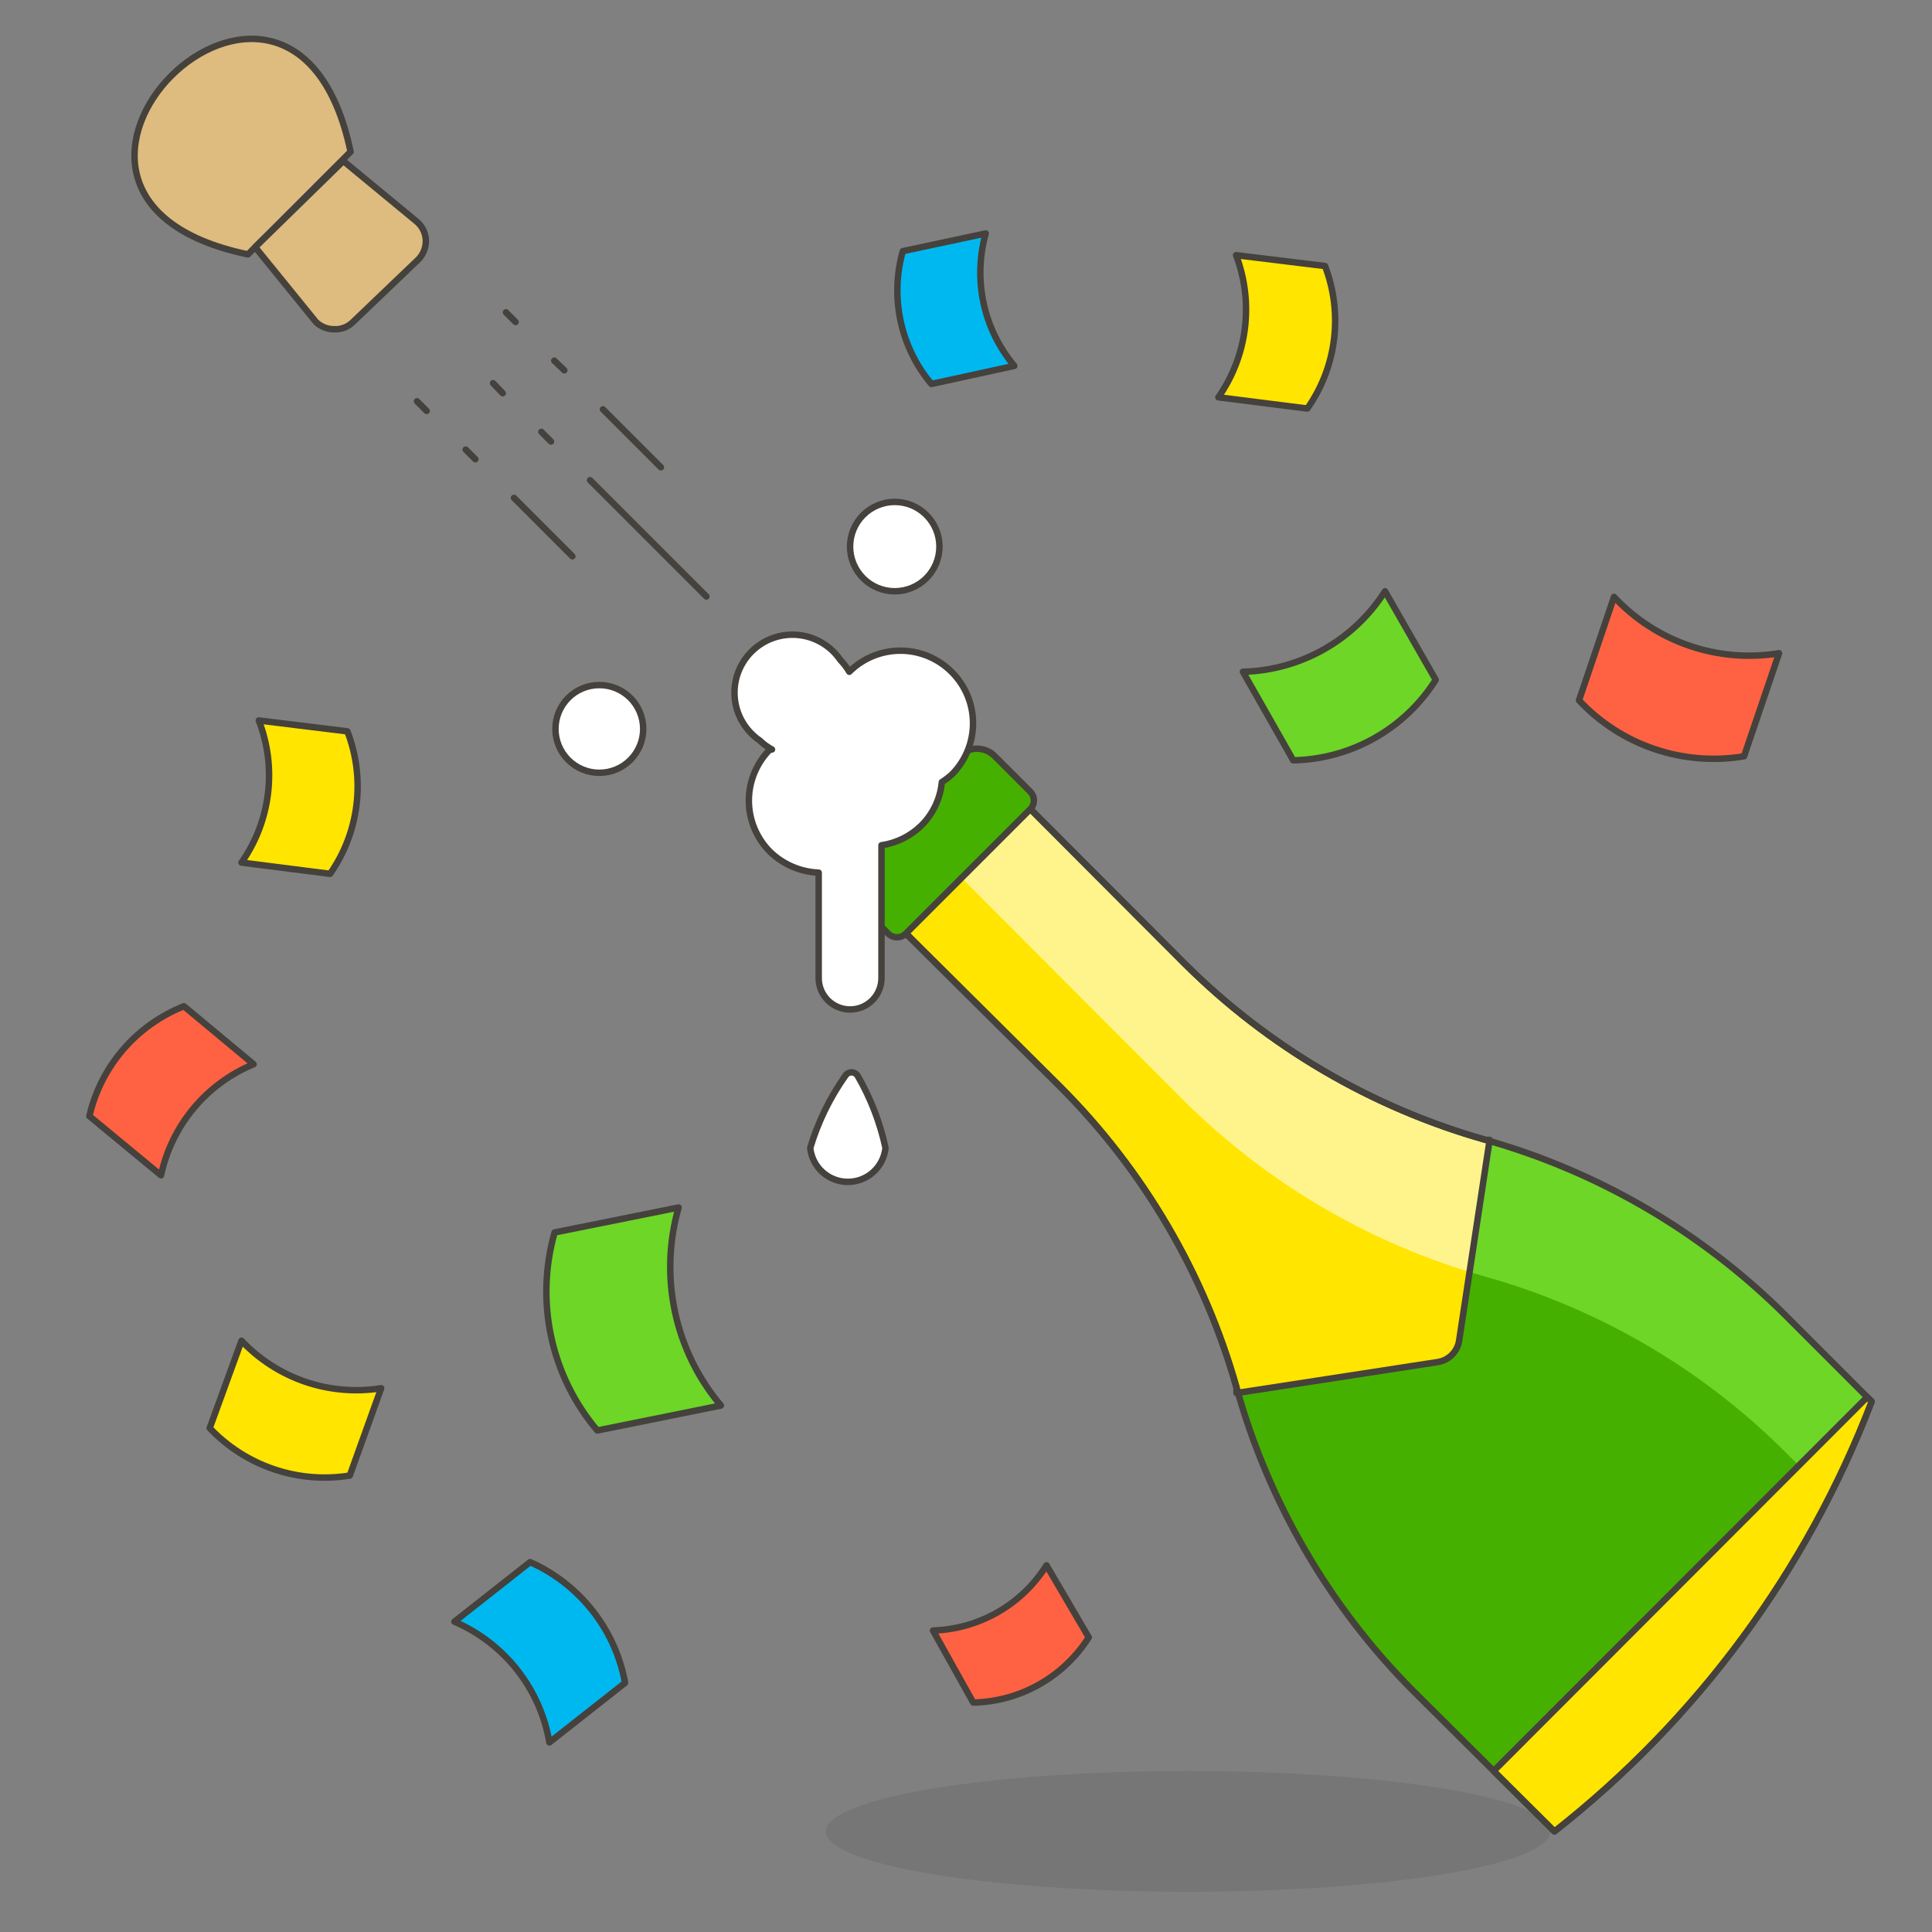 <svg width="150" height="150" viewBox="0 0 150 150" fill="none" xmlns="http://www.w3.org/2000/svg">
<rect x="0" y="0" width="150" height="150" fill="#808080" stroke="none"/>
<g id="bottle-with-popping-cork">
<g id="Group">
<path id="Vector" opacity="0.15" d="M64.125 142.188C64.125 143.431 67.088 144.623 72.363 145.502C77.637 146.381 84.791 146.875 92.25 146.875C99.709 146.875 106.863 146.381 112.137 145.502C117.412 144.623 120.375 143.431 120.375 142.188C120.375 140.944 117.412 139.752 112.137 138.873C106.863 137.994 99.709 137.5 92.25 137.5C84.791 137.5 77.637 137.994 72.363 138.873C67.088 139.752 64.125 140.944 64.125 142.188Z" fill="#45413C"/>
<path id="Vector_2" d="M120.688 142.188C131.762 133.493 140.272 121.959 145.312 108.812L138.688 102.188C132.203 95.707 124.166 90.995 115.344 88.5C106.515 86 98.469 81.289 91.969 74.812L77.25 60.062L67.594 69.75L82.312 84.375C88.793 90.86 93.505 98.896 96 107.719C98.475 116.604 103.188 124.706 109.687 131.25L120.688 142.188Z" fill="#46B000"/>
<path id="Vector_3" d="M91.969 85.438C98.469 91.914 106.515 96.625 115.344 99.125C124.171 101.608 132.21 106.322 138.688 112.812L142 116.125C143.22 113.736 144.316 111.284 145.281 108.781L138.688 102.188C132.203 95.707 124.166 90.995 115.344 88.5C106.515 86 98.469 81.289 91.969 74.812L77.25 60.062L71.875 65.375L91.969 85.438Z" fill="#6DD627"/>
<path id="Vector_4" d="M115.344 88.5C106.515 86 98.469 81.289 91.969 74.812L77.25 60.062L67.594 69.75L82.312 84.375C88.793 90.86 93.505 98.896 96 107.719C96 107.719 96 108.031 96 108.156L111.625 105.75C112.036 105.685 112.416 105.493 112.713 105.202C113.01 104.911 113.208 104.534 113.281 104.125L115.656 88.5H115.344Z" fill="#FFE500"/>
<path id="Vector_5" d="M114.188 98.781L115.75 88.625H115.344C106.515 86.125 98.469 81.414 91.969 74.938L77.25 60.188L71.875 65.375L91.906 85.438C98.134 91.636 105.783 96.217 114.188 98.781Z" fill="#FFF48C"/>
<path id="Vector_6" d="M115.344 88.5C106.515 86 98.469 81.289 91.969 74.812L77.25 60.062L67.594 69.75L82.312 84.375C88.793 90.86 93.505 98.896 96 107.719C96 107.719 96 108.031 96 108.156L111.625 105.75C112.036 105.685 112.416 105.493 112.713 105.202C113.01 104.911 113.208 104.534 113.281 104.125L115.656 88.5H115.344Z" stroke="#45413C" stroke-width="0.5" stroke-linecap="round" stroke-linejoin="round"/>
<path id="Vector_7" d="M120.687 142.188C131.762 133.493 140.272 121.959 145.313 108.813L138.688 102.188C132.203 95.707 124.166 90.995 115.344 88.5C106.515 86 98.469 81.289 91.969 74.812L77.25 60.062L67.594 69.75L82.312 84.375C88.793 90.86 93.505 98.896 96 107.719C98.475 116.604 103.188 124.706 109.687 131.25L120.687 142.188Z" stroke="#45413C" stroke-width="0.5" stroke-linecap="round" stroke-linejoin="round"/>
<path id="Vector_8" d="M120.687 142.188C131.762 133.493 140.272 121.959 145.312 108.813L144.969 108.469L115.969 137.5L120.687 142.188Z" fill="#FFE500" stroke="#45413C" stroke-width="0.5" stroke-linecap="round" stroke-linejoin="round"/>
<path id="Vector_9" d="M66.196 66.984L74.483 58.697C74.846 58.334 75.339 58.13 75.853 58.13C76.367 58.13 76.859 58.334 77.223 58.697L79.985 61.459C80.166 61.641 80.269 61.887 80.269 62.144C80.269 62.401 80.166 62.648 79.985 62.829L70.328 72.486C70.147 72.667 69.9 72.769 69.643 72.769C69.386 72.769 69.14 72.667 68.958 72.486L66.196 69.724C65.833 69.36 65.629 68.867 65.629 68.353C65.629 67.84 65.833 67.347 66.196 66.984Z" fill="#46B000" stroke="#45413C" stroke-width="0.5" stroke-linecap="round" stroke-linejoin="round"/>
<path id="Vector_10" d="M68.75 89.125C68.675 89.848 68.335 90.517 67.795 91.004C67.256 91.491 66.555 91.76 65.828 91.76C65.101 91.76 64.4 91.491 63.861 91.004C63.321 90.517 62.981 89.848 62.906 89.125C63.504 87.126 64.422 85.236 65.625 83.531C65.675 83.45 65.743 83.382 65.825 83.334C65.907 83.284 65.999 83.256 66.094 83.25C66.194 83.251 66.293 83.277 66.38 83.326C66.467 83.375 66.541 83.446 66.594 83.531C67.6 85.272 68.327 87.159 68.75 89.125Z" fill="white"/>
<path id="Vector_11" d="M68.75 89.125C68.675 89.848 68.335 90.517 67.795 91.004C67.256 91.491 66.555 91.76 65.828 91.76C65.101 91.76 64.4 91.491 63.861 91.004C63.321 90.517 62.981 89.848 62.906 89.125C63.504 87.126 64.422 85.236 65.625 83.531C65.675 83.45 65.743 83.382 65.825 83.334C65.907 83.284 65.999 83.256 66.094 83.25C66.194 83.251 66.293 83.277 66.38 83.326C66.467 83.375 66.541 83.446 66.594 83.531C67.6 85.272 68.327 87.159 68.75 89.125Z" stroke="#45413C" stroke-width="0.5" stroke-linecap="round" stroke-linejoin="round"/>
<path id="Vector_12" d="M111.469 52.781C110.286 54.657 108.656 56.209 106.725 57.3C104.794 58.391 102.623 58.986 100.406 59.031L96.5 52.156C98.71 52.1 100.873 51.501 102.797 50.41C104.721 49.32 106.347 47.773 107.531 45.906L111.469 52.781Z" fill="#6DD627" stroke="#45413C" stroke-width="0.5" stroke-linecap="round" stroke-linejoin="round"/>
<path id="Vector_13" d="M84.531 127.125C83.569 128.642 82.247 129.898 80.682 130.782C79.117 131.665 77.359 132.148 75.562 132.188L72.438 126.594C74.209 126.537 75.939 126.045 77.476 125.162C79.012 124.28 80.308 123.033 81.25 121.531L84.531 127.125Z" fill="#FF6242" stroke="#45413C" stroke-width="0.5" stroke-linecap="round" stroke-linejoin="round"/>
<path id="Vector_14" d="M102.875 20.656C103.571 22.471 103.81 24.43 103.57 26.359C103.331 28.289 102.62 30.129 101.5 31.719L94.594 30.844C95.706 29.257 96.412 27.422 96.652 25.499C96.891 23.576 96.657 21.624 95.969 19.812L102.875 20.656Z" fill="#FFE500" stroke="#45413C" stroke-width="0.5" stroke-linecap="round" stroke-linejoin="round"/>
<path id="Vector_15" d="M26.969 56.781C27.67 58.594 27.914 60.551 27.679 62.48C27.445 64.41 26.739 66.252 25.625 67.844L18.75 66.969C19.864 65.382 20.57 63.546 20.804 61.621C21.039 59.697 20.795 57.745 20.094 55.938L26.969 56.781Z" fill="#FFE500" stroke="#45413C" stroke-width="0.5" stroke-linecap="round" stroke-linejoin="round"/>
<path id="Vector_16" d="M72.312 29.812C71.13 28.404 70.31 26.729 69.924 24.931C69.537 23.134 69.595 21.27 70.094 19.5L76.531 18.125C76.035 19.89 75.978 21.749 76.365 23.541C76.752 25.333 77.57 27.003 78.75 28.406L72.312 29.812Z" fill="#00B8F0" stroke="#45413C" stroke-width="0.5" stroke-linecap="round" stroke-linejoin="round"/>
<path id="Vector_17" d="M46.375 111.063C44.602 108.969 43.371 106.471 42.794 103.79C42.216 101.108 42.308 98.325 43.062 95.688L52.687 93.75C51.929 96.385 51.832 99.166 52.404 101.848C52.976 104.53 54.201 107.029 55.969 109.125L46.375 111.063Z" fill="#6DD627" stroke="#45413C" stroke-width="0.5" stroke-linecap="round" stroke-linejoin="round"/>
<path id="Vector_18" d="M41.156 121.281C43.055 122.126 44.719 123.422 46.005 125.056C47.29 126.689 48.157 128.612 48.531 130.656L42.656 135.281C42.306 133.228 41.447 131.295 40.159 129.657C38.871 128.02 37.194 126.731 35.281 125.906L41.156 121.281Z" fill="#00B8F0" stroke="#45413C" stroke-width="0.5" stroke-linecap="round" stroke-linejoin="round"/>
<path id="Vector_19" d="M135.406 58.719C133.078 59.107 130.69 58.914 128.454 58.156C126.219 57.398 124.206 56.099 122.594 54.375L125.312 46.344C126.923 48.072 128.935 49.375 131.17 50.138C133.405 50.901 135.794 51.101 138.125 50.719L135.406 58.719Z" fill="#FF6242" stroke="#45413C" stroke-width="0.5" stroke-linecap="round" stroke-linejoin="round"/>
<path id="Vector_20" d="M27.156 114.562C25.18 114.88 23.157 114.711 21.261 114.068C19.366 113.425 17.656 112.329 16.281 110.875L18.75 104.094C20.12 105.545 21.825 106.64 23.714 107.283C25.604 107.926 27.623 108.097 29.594 107.781L27.156 114.562Z" fill="#FFE500" stroke="#45413C" stroke-width="0.5" stroke-linecap="round" stroke-linejoin="round"/>
<path id="Vector_21" d="M6.938 86.656C7.381 84.746 8.28 82.973 9.559 81.487C10.838 80.001 12.459 78.847 14.281 78.125L19.688 82.625C17.88 83.372 16.281 84.548 15.029 86.05C13.777 87.553 12.909 89.337 12.5 91.25L6.938 86.656Z" fill="#FF6242" stroke="#45413C" stroke-width="0.5" stroke-linecap="round" stroke-linejoin="round"/>
<path id="Vector_22" d="M43.125 56.594C43.125 57.497 43.484 58.364 44.123 59.002C44.761 59.641 45.628 60 46.531 60C47.435 60 48.301 59.641 48.94 59.002C49.579 58.364 49.938 57.497 49.938 56.594C49.938 55.69 49.579 54.824 48.94 54.185C48.301 53.546 47.435 53.188 46.531 53.188C45.628 53.188 44.761 53.546 44.123 54.185C43.484 54.824 43.125 55.69 43.125 56.594Z" fill="white" stroke="#45413C" stroke-width="0.5" stroke-linecap="round" stroke-linejoin="round"/>
<path id="Vector_23" d="M66 42.438C66 43.358 66.365 44.24 67.016 44.89C67.666 45.541 68.549 45.906 69.469 45.906C70.389 45.906 71.271 45.541 71.921 44.89C72.572 44.24 72.938 43.358 72.938 42.438C72.938 41.517 72.572 40.635 71.921 39.985C71.271 39.334 70.389 38.969 69.469 38.969C68.549 38.969 67.666 39.334 67.016 39.985C66.365 40.635 66 41.517 66 42.438Z" fill="white" stroke="#45413C" stroke-width="0.5" stroke-linecap="round" stroke-linejoin="round"/>
<path id="Vector_24" d="M27.219 11.782L19.25 19.75C-2.656 15.188 22.656 -10.031 27.219 11.782Z" fill="#DEBB7E" stroke="#45413C" stroke-width="0.5" stroke-linecap="round" stroke-linejoin="round"/>
<path id="Vector_25" d="M26.656 12.5L32.375 17.219C32.577 17.396 32.742 17.612 32.86 17.853C32.978 18.094 33.047 18.357 33.062 18.625C33.074 18.9 33.029 19.174 32.933 19.432C32.836 19.689 32.689 19.925 32.5 20.125L27.406 25C27.214 25.191 26.985 25.34 26.732 25.437C26.479 25.534 26.208 25.577 25.938 25.562C25.414 25.563 24.91 25.362 24.531 25L19.812 19.188L26.656 12.5Z" fill="#DEBB7E" stroke="#45413C" stroke-width="0.5" stroke-linecap="round" stroke-linejoin="round"/>
<path id="Vector_26" d="M54.844 46.312L45.812 37.281" stroke="#45413C" stroke-width="0.5" stroke-linecap="round" stroke-linejoin="round"/>
<path id="Vector_27" d="M51.312 36.281L46.812 31.781" stroke="#45413C" stroke-width="0.5" stroke-linecap="round" stroke-linejoin="round"/>
<path id="Vector_28" d="M43.812 28.75L43.031 28" stroke="#45413C" stroke-width="0.5" stroke-linecap="round" stroke-linejoin="round"/>
<path id="Vector_29" d="M42.781 34.281L42.031 33.531" stroke="#45413C" stroke-width="0.5" stroke-linecap="round" stroke-linejoin="round"/>
<path id="Vector_30" d="M40.031 25L39.281 24.25" stroke="#45413C" stroke-width="0.5" stroke-linecap="round" stroke-linejoin="round"/>
<path id="Vector_31" d="M44.438 43.188L39.906 38.656" stroke="#45413C" stroke-width="0.5" stroke-linecap="round" stroke-linejoin="round"/>
<path id="Vector_32" d="M36.906 35.656L36.156 34.906" stroke="#45413C" stroke-width="0.5" stroke-linecap="round" stroke-linejoin="round"/>
<path id="Vector_33" d="M33.125 31.906L32.375 31.156" stroke="#45413C" stroke-width="0.5" stroke-linecap="round" stroke-linejoin="round"/>
<path id="Vector_34" d="M39.031 30.531L38.281 29.75" stroke="#45413C" stroke-width="0.5" stroke-linecap="round" stroke-linejoin="round"/>
<path id="Vector_35" d="M73.875 52.157C72.821 51.108 71.394 50.518 69.906 50.518C68.419 50.518 66.992 51.108 65.938 52.157C65.747 51.828 65.516 51.523 65.25 51.251C64.878 50.702 64.39 50.243 63.819 49.905C63.249 49.567 62.611 49.359 61.951 49.297C61.292 49.234 60.626 49.318 60.002 49.542C59.379 49.766 58.812 50.126 58.344 50.594C57.875 51.063 57.516 51.63 57.291 52.253C57.067 52.877 56.983 53.542 57.046 54.202C57.108 54.862 57.316 55.5 57.654 56.07C57.992 56.64 58.452 57.129 59 57.501C59.278 57.774 59.593 58.006 59.938 58.188H59.781C58.732 59.242 58.142 60.669 58.142 62.157C58.142 63.645 58.732 65.072 59.781 66.126C60.798 67.115 62.145 67.694 63.563 67.751V75.938C63.563 76.585 63.819 77.205 64.276 77.662C64.734 78.119 65.354 78.376 66 78.376C66.647 78.376 67.267 78.119 67.724 77.662C68.181 77.205 68.438 76.585 68.438 75.938V65.626C69.619 65.452 70.715 64.904 71.563 64.063C72.455 63.163 73.007 61.982 73.125 60.72C73.416 60.539 73.688 60.33 73.938 60.095C74.979 59.032 75.557 57.6 75.545 56.113C75.534 54.625 74.933 53.203 73.875 52.157Z" fill="white" stroke="#45413C" stroke-width="0.5" stroke-linecap="round" stroke-linejoin="round"/>
</g>
</g>
</svg>

